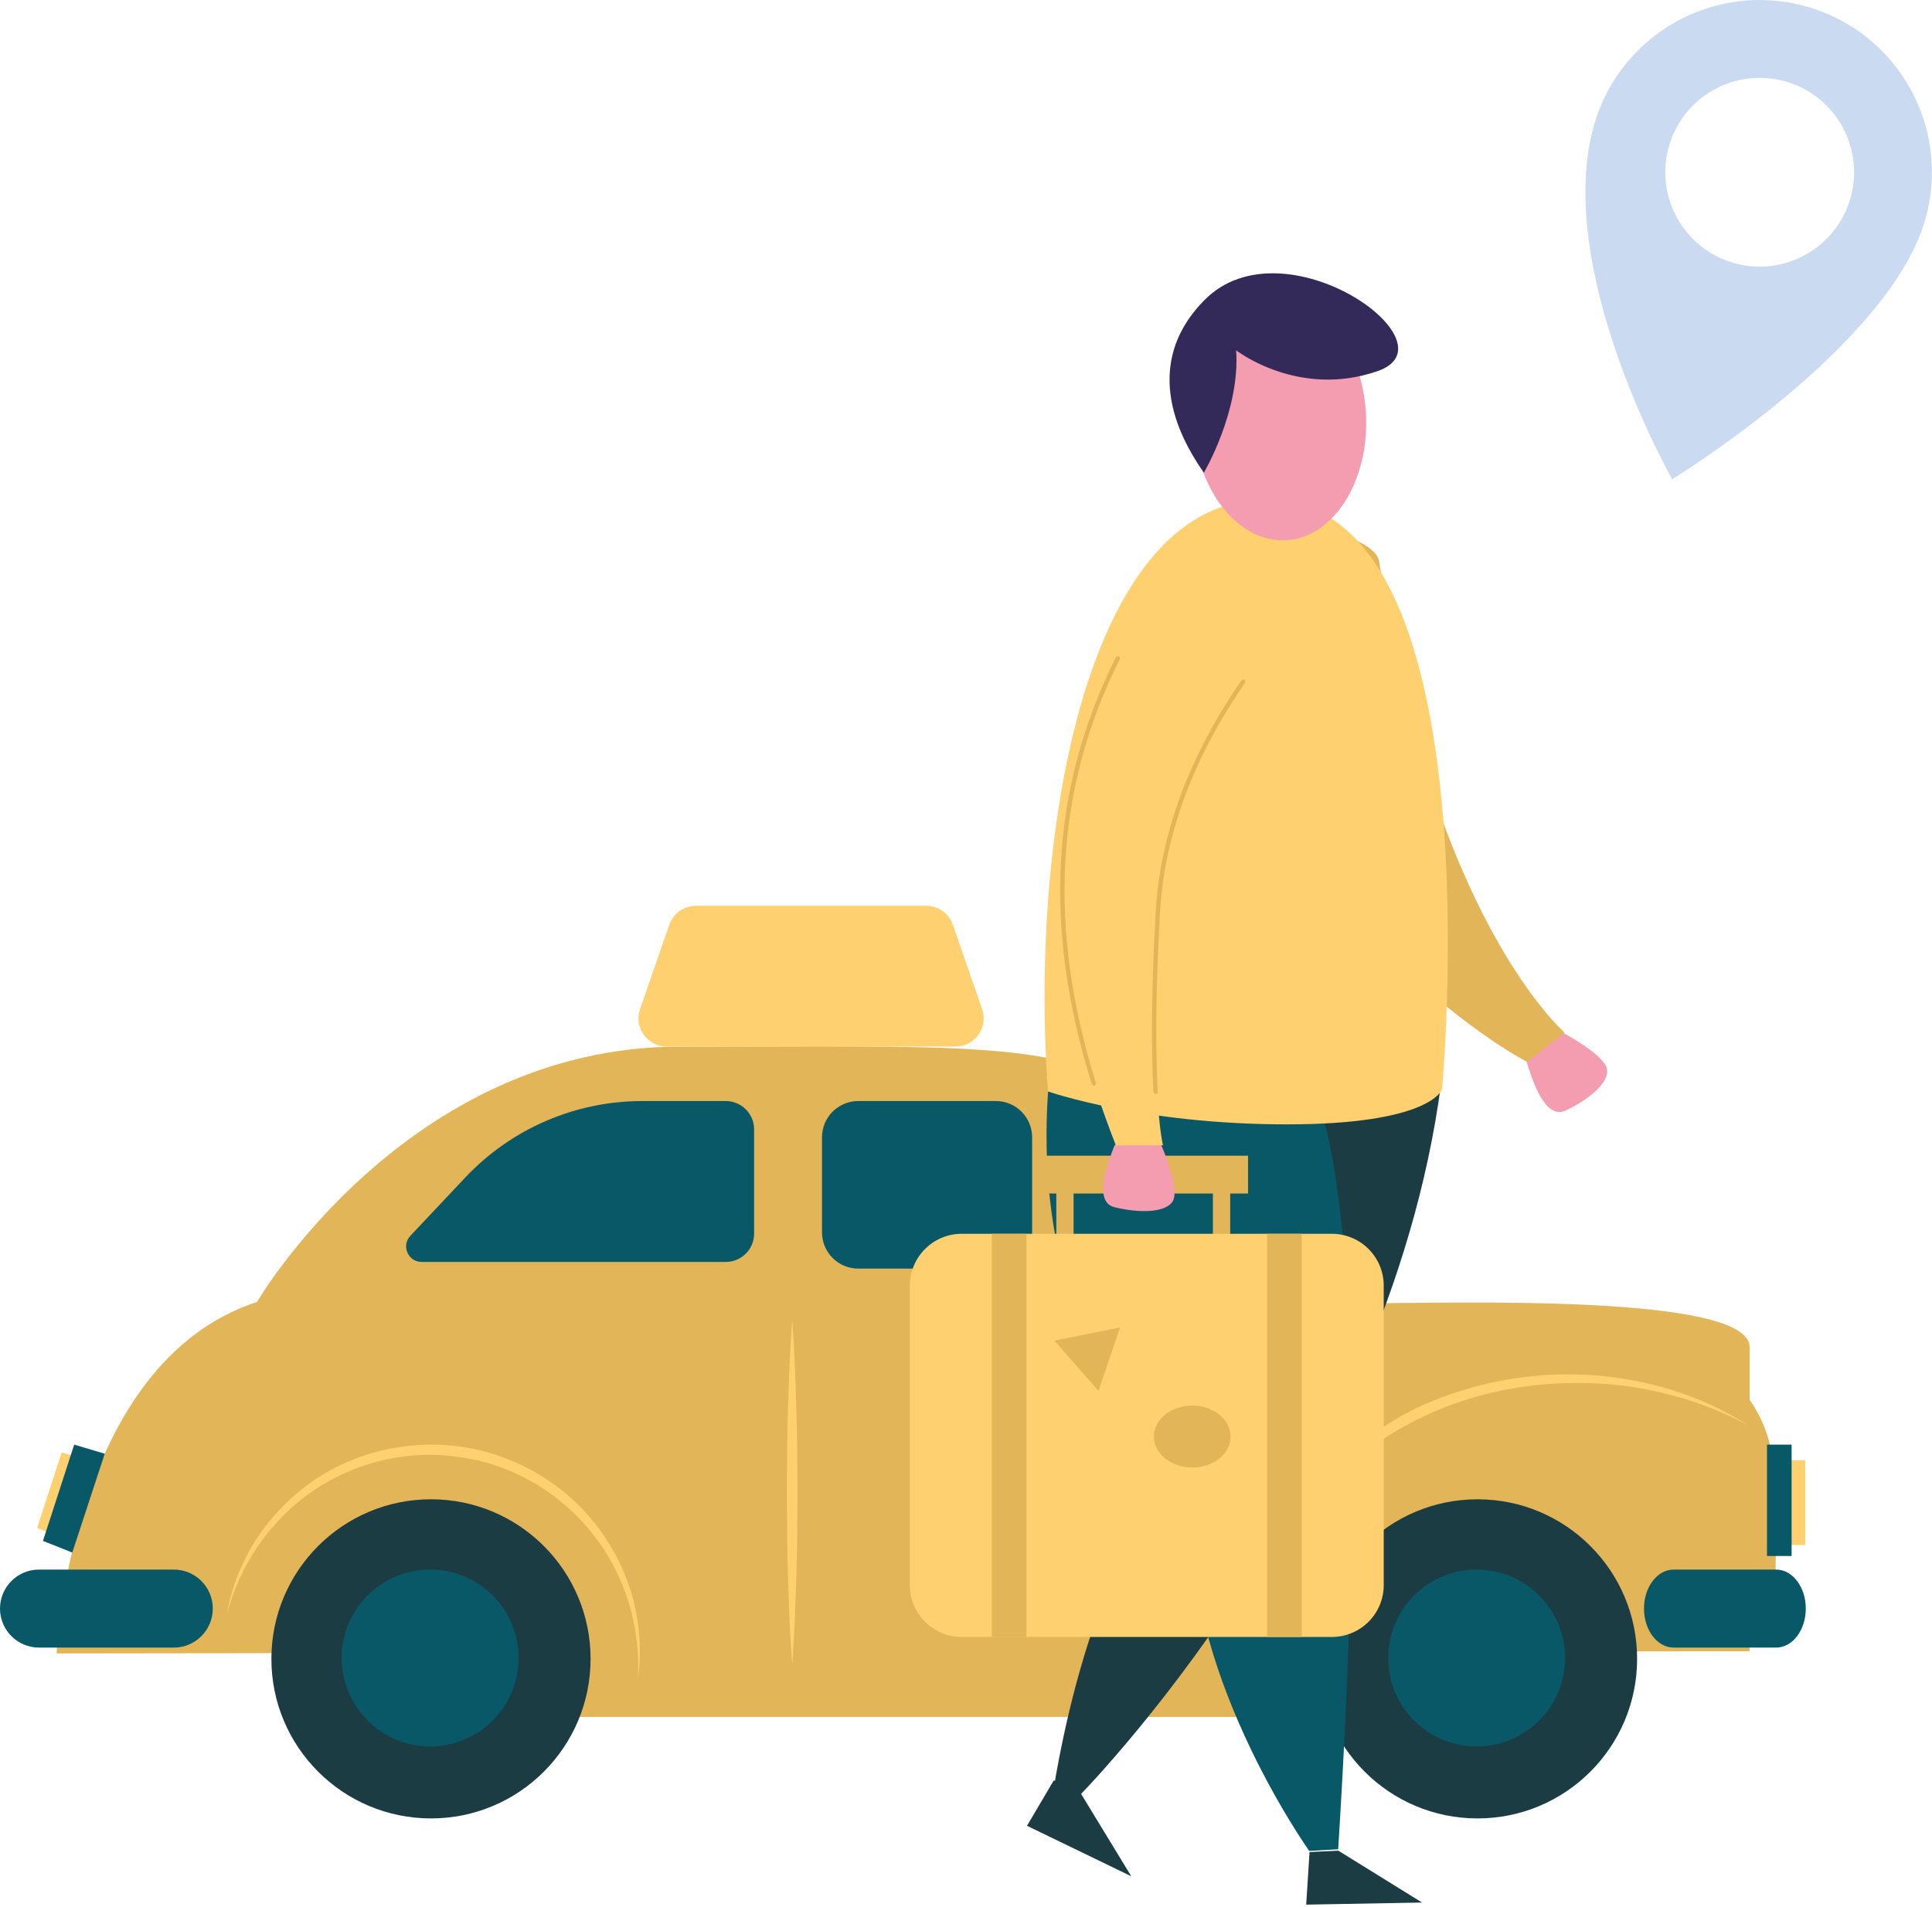 <svg width="232" height="229" viewBox="0 0 232 229" fill="none" xmlns="http://www.w3.org/2000/svg">
<path d="M208.201 31.586C202.183 29.868 198.694 23.598 200.408 17.578C202.126 11.558 208.396 8.07 214.416 9.785C220.436 11.501 223.926 17.773 222.209 23.792C220.493 29.813 214.221 33.301 208.201 31.586ZM216.978 0.798C205.996 -2.334 194.552 4.033 191.421 15.016C186.472 32.38 200.799 57.555 200.799 57.555C200.799 57.555 226.837 41.653 231.196 26.355C234.328 15.371 227.962 3.929 216.978 0.798Z" fill="#CADBF1"/>
<path d="M216.78 175.375H213.826V185.553H216.78V175.375Z" fill="#FFD06F"/>
<path d="M10.281 175.295L7.402 174.437L4.454 183.515L7.22 184.614L10.281 175.295Z" fill="#FFD06F"/>
<path d="M212.977 176.206C212.683 172.645 211.401 169.978 210.102 168.125V161.794C210.102 155.3 173.957 156.523 163.896 156.523C153.834 156.523 144.571 137.998 136.267 131.45C127.961 124.902 114.546 125.701 81.647 125.701C48.748 125.701 30.863 156.363 30.863 156.363C8.344 163.71 6.8 198.578 6.8 198.578L68.712 198.498V206.199H158.785V198.378L210.102 198.312V194.479H212.977C212.977 194.479 213.617 183.938 212.977 176.206Z" fill="#E2B558"/>
<path d="M196.589 199.229C196.589 209.813 188.009 218.392 177.424 218.392C166.84 218.392 158.26 209.813 158.26 199.229C158.26 188.645 166.84 180.064 177.424 180.064C188.009 180.064 196.589 188.645 196.589 199.229Z" fill="#1C3C43"/>
<path d="M187.942 199.125C187.942 204.991 183.186 209.745 177.322 209.745C171.456 209.745 166.701 204.991 166.701 199.125C166.701 193.259 171.456 188.505 177.322 188.505C183.186 188.505 187.942 193.259 187.942 199.125Z" fill="#085868"/>
<path d="M70.918 199.229C70.918 209.813 62.339 218.392 51.754 218.392C41.17 218.392 32.59 209.813 32.59 199.229C32.59 188.645 41.17 180.064 51.754 180.064C62.339 180.064 70.918 188.645 70.918 199.229Z" fill="#1C3C43"/>
<path d="M62.271 199.125C62.271 204.991 57.517 209.745 51.652 209.745C45.786 209.745 41.031 204.991 41.031 199.125C41.031 193.259 45.786 188.505 51.652 188.505C57.517 188.505 62.271 193.259 62.271 199.125Z" fill="#085868"/>
<path d="M27.197 194.075C27.7 190.939 28.893 187.911 30.575 185.18C32.289 182.469 34.531 180.08 37.14 178.172C42.393 174.375 49.18 172.812 55.601 173.779C62.024 174.773 68.014 178.33 71.876 183.524C73.807 186.114 75.238 189.064 76.055 192.167C76.834 195.278 77.052 198.524 76.6 201.669C76.974 195.333 75.012 188.968 71.098 184.126C67.233 179.263 61.539 175.897 55.408 175.039C49.298 174.025 42.858 175.502 37.699 178.974C32.547 182.46 28.73 187.915 27.197 194.075Z" fill="#FFD06F"/>
<path d="M153.281 202.23C152.762 200.618 152.415 198.944 152.257 197.245C152.073 195.548 152.201 193.833 152.3 192.127C152.672 188.709 153.857 185.409 155.514 182.402C157.177 179.39 159.411 176.686 162.032 174.455C164.642 172.22 167.526 170.285 170.654 168.843C176.924 166.015 183.863 164.744 190.697 165.125C197.524 165.515 204.285 167.528 209.985 171.217C207.003 169.614 203.851 168.354 200.592 167.53C197.344 166.669 194.003 166.183 190.655 166.107C183.967 165.936 177.23 167.172 171.191 170.001C165.167 172.781 159.751 177.145 156.361 182.893C152.889 188.554 151.672 195.633 153.281 202.23Z" fill="#FFD06F"/>
<path d="M95.128 158.494C95.39 161.946 95.514 165.398 95.616 168.849C95.732 172.299 95.749 175.751 95.766 179.203C95.751 182.654 95.734 186.106 95.618 189.556L95.441 194.735C95.333 196.46 95.271 198.185 95.128 199.911C94.983 198.185 94.921 196.46 94.812 194.735L94.636 189.556C94.52 186.106 94.503 182.654 94.487 179.203C94.504 175.751 94.521 172.299 94.638 168.849C94.741 165.398 94.864 161.946 95.128 158.494Z" fill="#FFD06F"/>
<path d="M20.867 188.505H4.684C2.097 188.505 0 190.602 0 193.189C0 195.778 2.097 197.875 4.684 197.875H20.867C23.454 197.875 25.552 195.778 25.552 193.189C25.552 190.602 23.454 188.505 20.867 188.505Z" fill="#085868"/>
<path d="M213.282 188.505H200.978C199.011 188.505 197.414 190.602 197.414 193.189C197.414 195.778 199.011 197.875 200.978 197.875H213.282C215.25 197.875 216.845 195.778 216.845 193.189C216.845 190.602 215.25 188.505 213.282 188.505Z" fill="#085868"/>
<path d="M50.635 151.559H87.148C89.031 151.559 90.556 150.034 90.556 148.152V135.643C90.556 133.76 89.031 132.235 87.148 132.235H77.135C69.086 132.235 61.397 135.555 55.877 141.413L49.279 148.419C48.159 149.606 49.001 151.559 50.635 151.559Z" fill="#085868"/>
<path d="M119.585 152.358H103.062C100.657 152.358 98.707 150.408 98.707 148.004V136.591C98.707 134.186 100.657 132.235 103.062 132.235H119.585C121.989 132.235 123.941 134.186 123.941 136.591V148.004C123.941 150.408 121.989 152.358 119.585 152.358Z" fill="#085868"/>
<path d="M114.747 125.687H80.048C77.727 125.687 76.098 123.398 76.857 121.205L80.374 111.059C80.846 109.699 82.125 108.789 83.564 108.789H111.231C112.668 108.789 113.949 109.699 114.42 111.059L117.937 121.205C118.697 123.398 117.068 125.687 114.747 125.687Z" fill="#FFD06F"/>
<path d="M12.577 174.591L8.91 173.5L5.158 185.061L8.679 186.462L12.577 174.591Z" fill="#085868"/>
<path d="M215.141 173.5H212.185V186.874H215.141V173.5Z" fill="#085868"/>
<path d="M144.299 124.182C144.299 124.182 138.556 155.949 146.196 169.856C146.196 169.856 131.942 181.027 126.373 215.742L129.199 216.096C129.199 216.096 167.825 177.462 173.337 127.81L163.942 118.167L144.299 124.182Z" fill="#1C3C43"/>
<path d="M156.798 129.265C156.798 129.265 166.003 137.423 160.691 222.099L157.215 222.294C157.215 222.294 141.206 199.826 143.352 179.57C143.352 179.57 134.852 172.611 128.906 156.524C124.178 143.733 126.025 129.385 126.025 129.385L135.77 120.981L156.798 129.265Z" fill="#085868"/>
<path d="M126.539 213.826L123.326 219.277L135.85 225.344L129.698 215.246L126.539 213.826Z" fill="#1C3C43"/>
<path d="M157.254 222.43L156.852 228.746L170.765 228.494L160.713 222.267L157.254 222.43Z" fill="#1C3C43"/>
<path d="M128.919 151.441H145.65V142.75H128.919V151.441ZM147.725 153.516H126.843V140.675H147.725V153.516Z" fill="#E2B558"/>
<path d="M159.932 148.178H115.489C112.048 148.178 109.257 150.968 109.257 154.408V190.37C109.257 193.81 112.048 196.599 115.489 196.599H159.932C163.373 196.599 166.162 193.81 166.162 190.37V154.408C166.162 150.968 163.373 148.178 159.932 148.178Z" fill="#FFD06F"/>
<path d="M123.255 148.178H119.105V196.599H123.255V148.178Z" fill="#E2B558"/>
<path d="M156.314 148.178H152.164V196.599H156.314V148.178Z" fill="#E2B558"/>
<path d="M134.492 159.432L126.608 161.003L131.911 167.045L134.492 159.432Z" fill="#E2B558"/>
<path d="M147.77 172.53C147.77 174.584 145.709 176.25 143.167 176.25C140.626 176.25 138.565 174.584 138.565 172.53C138.565 170.476 140.626 168.81 143.167 168.81C145.709 168.81 147.77 170.476 147.77 172.53Z" fill="#E2B558"/>
<path d="M149.868 138.8H124.966V143.34H149.868V138.8Z" fill="#E2B558"/>
<path d="M183.347 127.618C183.819 129.065 185.381 134.568 187.96 133.389C190.537 132.208 193.273 130.119 192.974 128.401C192.677 126.683 187.757 124.078 187.757 124.078L184.05 123.794L183.347 127.618Z" fill="#F59DB0"/>
<path d="M152.298 65.981C137.397 93.034 172.194 121.617 183.379 127.534L187.878 124.005C187.878 124.005 171.976 110.33 165.608 67.415C165.164 64.411 154.643 61.726 152.298 65.981Z" fill="#E2B558"/>
<path d="M125.845 131.079C125.845 131.079 137.106 135.037 154.491 135.037C171.878 135.037 173.15 130.837 173.15 130.837C173.15 130.837 179.615 62.654 153.643 60.108C130.958 57.884 123.511 99.063 125.845 131.079Z" fill="#FFD06F"/>
<path d="M164.028 49.732C164.444 57.804 160.136 64.587 154.408 64.882C148.679 65.178 143.697 58.873 143.282 50.8C142.866 42.727 147.172 35.943 152.903 35.648C158.631 35.353 163.613 41.659 164.028 49.732Z" fill="#F59DB0"/>
<path d="M144.561 56.775C144.561 56.775 148.934 49.395 148.442 42.072C148.442 42.072 155.895 47.888 165.445 44.565C174.996 41.24 154.176 26.391 144.644 36.031C136.134 44.639 142.906 54.333 144.561 56.775Z" fill="#342A59"/>
<path d="M133.82 137.596C133.285 139.022 131.069 144.296 133.82 144.983C136.573 145.671 140.011 145.748 140.851 144.219C141.692 142.691 139.475 137.584 139.475 137.584L136.757 135.048L133.82 137.596Z" fill="#F59DB0"/>
<path d="M156.362 73.116C156.362 73.116 140.375 88.144 139.197 109.096C137.974 130.813 139.654 137.547 139.654 137.547L133.997 137.56C127.27 120.41 121.766 95.794 139.256 70.338" fill="#FFD06F"/>
<path d="M131.369 130.434L131.12 130.252C125.218 111.378 126.166 94.581 134.02 78.894L134.367 78.778L134.483 79.127C126.693 94.685 125.756 111.36 131.615 130.098L131.445 130.422L131.369 130.434Z" fill="#E2B558"/>
<path d="M138.765 131.41L138.507 131.164C138.203 125.406 138.293 118.125 138.781 109.52C139.442 97.766 144.769 87.879 149.12 81.657L149.483 81.592L149.548 81.953C145.233 88.122 139.953 97.916 139.299 109.548C138.812 118.136 138.722 125.398 139.025 131.136C139.033 131.28 138.92 131.401 138.781 131.41H138.765Z" fill="#E2B558"/>
</svg>
